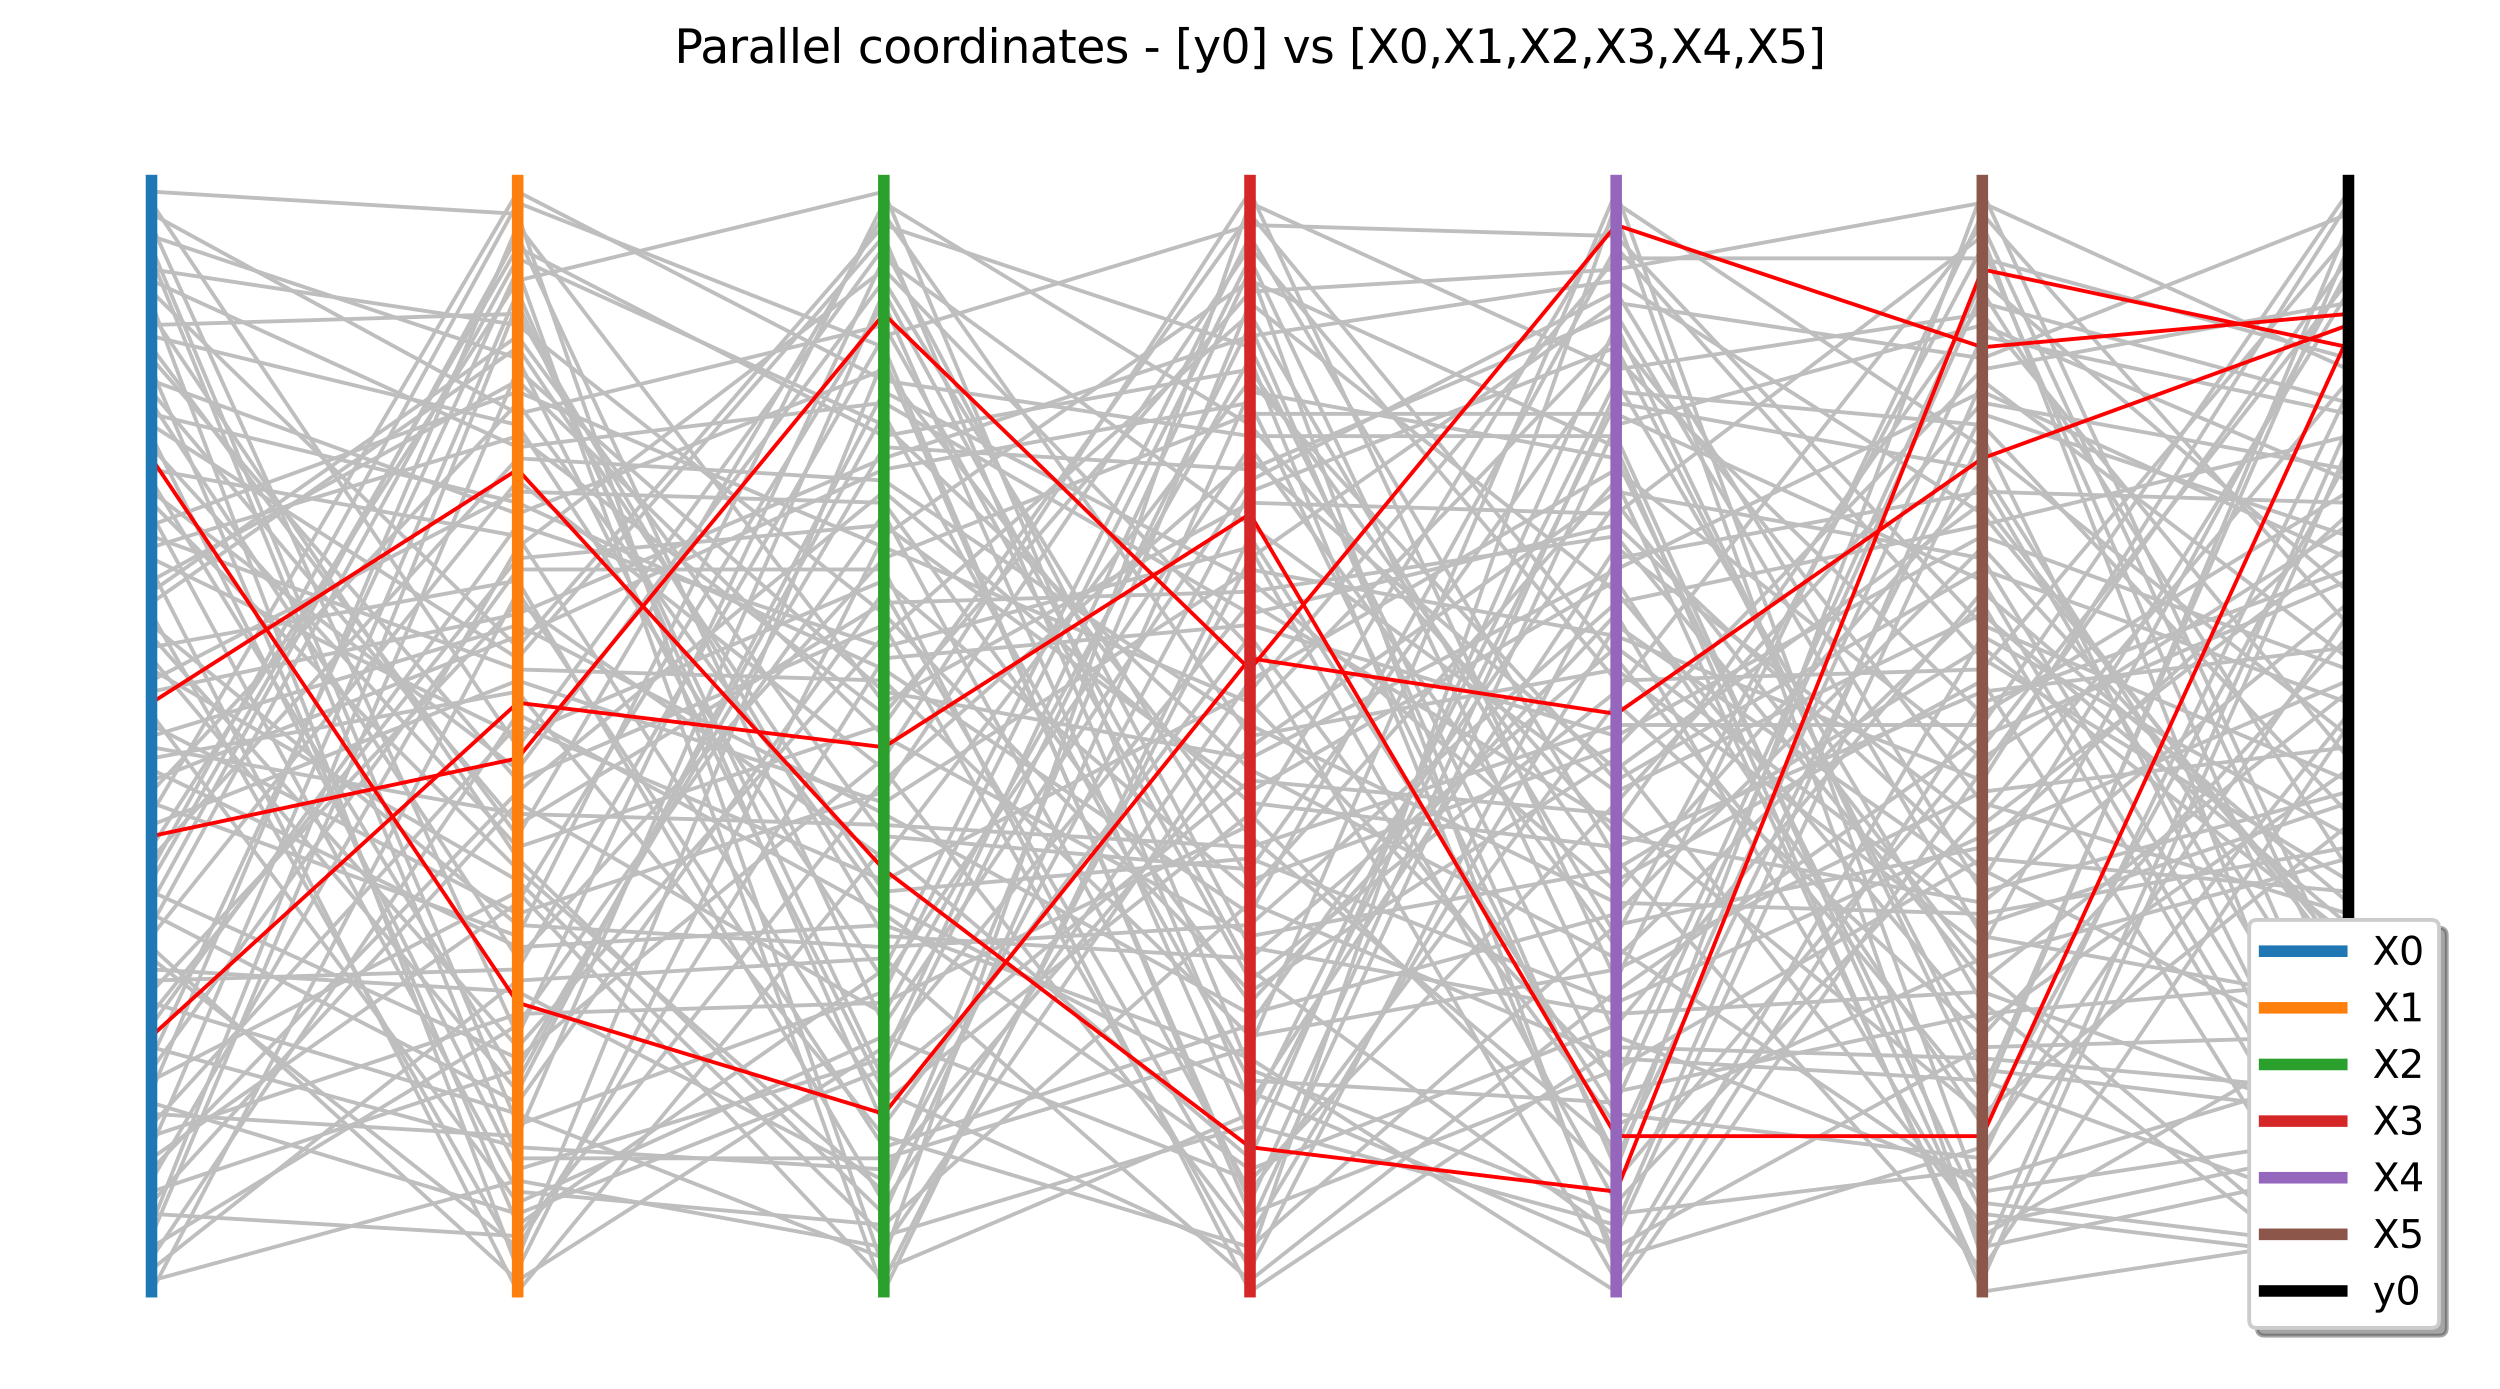 <?xml version="1.0" encoding="utf-8" standalone="no"?>
<!DOCTYPE svg PUBLIC "-//W3C//DTD SVG 1.1//EN"
  "http://www.w3.org/Graphics/SVG/1.1/DTD/svg11.dtd">
<svg xmlns:xlink="http://www.w3.org/1999/xlink" width="648pt" height="360pt" viewBox="0 0 648 360" xmlns="http://www.w3.org/2000/svg" version="1.1">
 <defs>
  <style type="text/css">*{stroke-linejoin: round; stroke-linecap: butt}</style>
 </defs>
 <g id="figure_1">
  <g id="patch_1">
   <path d="M 0 360 
L 648 360 
L 648 0 
L 0 0 
z
" style="fill: #ffffff"/>
  </g>
  <g id="axes_1">
   <g id="line2d_1">
    <path d="M 39.273 113.04 
L 134.182 303.12 
L 229.091 274.32 
L 324 69.84 
L 418.909 329.04 
L 513.818 164.88 
L 608.727 216.72 
" clip-path="url(#pf2fbea50cd)" style="fill: none; stroke: #bebebe; stroke-linecap: square"/>
   </g>
   <g id="line2d_2">
    <path d="M 39.273 228.24 
L 134.182 64.08 
L 229.091 113.04 
L 324 95.76 
L 418.909 228.24 
L 513.818 176.4 
L 608.727 329.04 
" clip-path="url(#pf2fbea50cd)" style="fill: none; stroke: #bebebe; stroke-linecap: square"/>
   </g>
   <g id="line2d_3">
    <path d="M 39.273 331.92 
L 134.182 306 
L 229.091 323.28 
L 324 185.04 
L 418.909 87.12 
L 513.818 208.08 
L 608.727 236.88 
" clip-path="url(#pf2fbea50cd)" style="fill: none; stroke: #bebebe; stroke-linecap: square"/>
   </g>
   <g id="line2d_4">
    <path d="M 39.273 115.92 
L 134.182 219.6 
L 229.091 187.92 
L 324 55.44 
L 418.909 170.64 
L 513.818 285.84 
L 608.727 58.32 
" clip-path="url(#pf2fbea50cd)" style="fill: none; stroke: #bebebe; stroke-linecap: square"/>
   </g>
   <g id="line2d_5">
    <path d="M 39.273 280.08 
L 134.182 231.12 
L 229.091 331.92 
L 324 144.72 
L 418.909 78.48 
L 513.818 92.88 
L 608.727 55.44 
" clip-path="url(#pf2fbea50cd)" style="fill: none; stroke: #bebebe; stroke-linecap: square"/>
   </g>
   <g id="line2d_6">
    <path d="M 39.273 101.52 
L 134.182 213.84 
L 229.091 156.24 
L 324 153.36 
L 418.909 138.96 
L 513.818 254.16 
L 608.727 179.28 
" clip-path="url(#pf2fbea50cd)" style="fill: none; stroke: #bebebe; stroke-linecap: square"/>
   </g>
   <g id="line2d_7">
    <path d="M 39.273 231.12 
L 134.182 274.32 
L 229.091 196.56 
L 324 49.68 
L 418.909 254.16 
L 513.818 55.44 
L 608.727 162 
" clip-path="url(#pf2fbea50cd)" style="fill: none; stroke: #bebebe; stroke-linecap: square"/>
   </g>
   <g id="line2d_8">
    <path d="M 39.273 176.4 
L 134.182 127.44 
L 229.091 130.32 
L 324 259.92 
L 418.909 159.12 
L 513.818 320.4 
L 608.727 265.68 
" clip-path="url(#pf2fbea50cd)" style="fill: none; stroke: #bebebe; stroke-linecap: square"/>
   </g>
   <g id="line2d_9">
    <path d="M 39.273 110.16 
L 134.182 170.64 
L 229.091 61.2 
L 324 285.84 
L 418.909 141.84 
L 513.818 213.84 
L 608.727 141.84 
" clip-path="url(#pf2fbea50cd)" style="fill: none; stroke: #bebebe; stroke-linecap: square"/>
   </g>
   <g id="line2d_10">
    <path d="M 39.273 64.08 
L 134.182 291.6 
L 229.091 257.04 
L 324 66.96 
L 418.909 268.56 
L 513.818 306 
L 608.727 277.2 
" clip-path="url(#pf2fbea50cd)" style="fill: none; stroke: #bebebe; stroke-linecap: square"/>
   </g>
   <g id="line2d_11">
    <path d="M 39.273 170.64 
L 134.182 282.96 
L 229.091 101.52 
L 324 150.48 
L 418.909 231.12 
L 513.818 124.56 
L 608.727 285.84 
" clip-path="url(#pf2fbea50cd)" style="fill: none; stroke: #bebebe; stroke-linecap: square"/>
   </g>
   <g id="line2d_12">
    <path d="M 39.273 61.2 
L 134.182 92.88 
L 229.091 282.96 
L 324 326.16 
L 418.909 52.56 
L 513.818 115.92 
L 608.727 190.8 
" clip-path="url(#pf2fbea50cd)" style="fill: none; stroke: #bebebe; stroke-linecap: square"/>
   </g>
   <g id="line2d_13">
    <path d="M 39.273 251.28 
L 134.182 257.04 
L 229.091 306 
L 324 127.44 
L 418.909 90 
L 513.818 277.2 
L 608.727 288.72 
" clip-path="url(#pf2fbea50cd)" style="fill: none; stroke: #bebebe; stroke-linecap: square"/>
   </g>
   <g id="line2d_14">
    <path d="M 39.273 205.2 
L 134.182 104.4 
L 229.091 234 
L 324 282.96 
L 418.909 323.28 
L 513.818 271.44 
L 608.727 268.56 
" clip-path="url(#pf2fbea50cd)" style="fill: none; stroke: #bebebe; stroke-linecap: square"/>
   </g>
   <g id="line2d_15">
    <path d="M 39.273 136.08 
L 134.182 101.52 
L 229.091 141.84 
L 324 182.16 
L 418.909 280.08 
L 513.818 72.72 
L 608.727 153.36 
" clip-path="url(#pf2fbea50cd)" style="fill: none; stroke: #bebebe; stroke-linecap: square"/>
   </g>
   <g id="line2d_16">
    <path d="M 39.273 219.6 
L 134.182 72.72 
L 229.091 49.68 
L 324 277.2 
L 418.909 314.64 
L 513.818 303.12 
L 608.727 185.04 
" clip-path="url(#pf2fbea50cd)" style="fill: none; stroke: #bebebe; stroke-linecap: square"/>
   </g>
   <g id="line2d_17">
    <path d="M 39.273 147.6 
L 134.182 334.8 
L 229.091 219.6 
L 324 300.24 
L 418.909 84.24 
L 513.818 282.96 
L 608.727 64.08 
" clip-path="url(#pf2fbea50cd)" style="fill: none; stroke: #bebebe; stroke-linecap: square"/>
   </g>
   <g id="line2d_18">
    <path d="M 39.273 150.48 
L 134.182 98.64 
L 229.091 190.8 
L 324 242.64 
L 418.909 225.36 
L 513.818 167.76 
L 608.727 242.64 
" clip-path="url(#pf2fbea50cd)" style="fill: none; stroke: #bebebe; stroke-linecap: square"/>
   </g>
   <g id="line2d_19">
    <path d="M 39.273 210.96 
L 134.182 49.68 
L 229.091 98.64 
L 324 113.04 
L 418.909 113.04 
L 513.818 323.28 
L 608.727 303.12 
" clip-path="url(#pf2fbea50cd)" style="fill: none; stroke: #bebebe; stroke-linecap: square"/>
   </g>
   <g id="line2d_20">
    <path d="M 39.273 334.8 
L 134.182 153.36 
L 229.091 297.36 
L 324 265.68 
L 418.909 130.32 
L 513.818 251.28 
L 608.727 331.92 
" clip-path="url(#pf2fbea50cd)" style="fill: none; stroke: #bebebe; stroke-linecap: square"/>
   </g>
   <g id="line2d_21">
    <path d="M 39.273 52.56 
L 134.182 193.68 
L 229.091 64.08 
L 324 245.52 
L 418.909 262.8 
L 513.818 257.04 
L 608.727 291.6 
" clip-path="url(#pf2fbea50cd)" style="fill: none; stroke: #bebebe; stroke-linecap: square"/>
   </g>
   <g id="line2d_22">
    <path d="M 39.273 329.04 
L 134.182 254.16 
L 229.091 248.4 
L 324 331.92 
L 418.909 257.04 
L 513.818 190.8 
L 608.727 150.48 
" clip-path="url(#pf2fbea50cd)" style="fill: none; stroke: #bebebe; stroke-linecap: square"/>
   </g>
   <g id="line2d_23">
    <path d="M 39.273 95.76 
L 134.182 317.52 
L 229.091 251.28 
L 324 61.2 
L 418.909 222.48 
L 513.818 329.04 
L 608.727 187.92 
" clip-path="url(#pf2fbea50cd)" style="fill: none; stroke: #bebebe; stroke-linecap: square"/>
   </g>
   <g id="line2d_24">
    <path d="M 39.273 257.04 
L 134.182 156.24 
L 229.091 222.48 
L 324 98.64 
L 418.909 202.32 
L 513.818 147.6 
L 608.727 182.16 
" clip-path="url(#pf2fbea50cd)" style="fill: none; stroke: #bebebe; stroke-linecap: square"/>
   </g>
   <g id="line2d_25">
    <path d="M 39.273 193.68 
L 134.182 210.96 
L 229.091 213.84 
L 324 219.6 
L 418.909 187.92 
L 513.818 187.92 
L 608.727 49.68 
" clip-path="url(#pf2fbea50cd)" style="fill: none; stroke: #bebebe; stroke-linecap: square"/>
   </g>
   <g id="line2d_26">
    <path d="M 39.273 213.84 
L 134.182 176.4 
L 229.091 208.08 
L 324 147.6 
L 418.909 164.88 
L 513.818 202.32 
L 608.727 52.56 
" clip-path="url(#pf2fbea50cd)" style="fill: none; stroke: #bebebe; stroke-linecap: square"/>
   </g>
   <g id="line2d_27">
    <path d="M 39.273 69.84 
L 134.182 84.24 
L 229.091 159.12 
L 324 257.04 
L 418.909 196.56 
L 513.818 317.52 
L 608.727 297.36 
" clip-path="url(#pf2fbea50cd)" style="fill: none; stroke: #bebebe; stroke-linecap: square"/>
   </g>
   <g id="line2d_28">
    <path d="M 39.273 87.12 
L 134.182 110.16 
L 229.091 254.16 
L 324 115.92 
L 418.909 245.52 
L 513.818 308.88 
L 608.727 294.48 
" clip-path="url(#pf2fbea50cd)" style="fill: none; stroke: #bebebe; stroke-linecap: square"/>
   </g>
   <g id="line2d_29">
    <path d="M 39.273 248.4 
L 134.182 323.28 
L 229.091 170.64 
L 324 162 
L 418.909 190.8 
L 513.818 138.96 
L 608.727 173.52 
" clip-path="url(#pf2fbea50cd)" style="fill: none; stroke: #bebebe; stroke-linecap: square"/>
   </g>
   <g id="line2d_30">
    <path d="M 39.273 271.44 
L 134.182 297.36 
L 229.091 303.12 
L 324 193.68 
L 418.909 127.44 
L 513.818 144.72 
L 608.727 300.24 
" clip-path="url(#pf2fbea50cd)" style="fill: none; stroke: #bebebe; stroke-linecap: square"/>
   </g>
   <g id="line2d_31">
    <path d="M 39.273 323.28 
L 134.182 265.68 
L 229.091 133.2 
L 324 308.88 
L 418.909 182.16 
L 513.818 268.56 
L 608.727 164.88 
" clip-path="url(#pf2fbea50cd)" style="fill: none; stroke: #bebebe; stroke-linecap: square"/>
   </g>
   <g id="line2d_32">
    <path d="M 39.273 225.36 
L 134.182 52.56 
L 229.091 90 
L 324 314.64 
L 418.909 277.2 
L 513.818 222.48 
L 608.727 231.12 
" clip-path="url(#pf2fbea50cd)" style="fill: none; stroke: #bebebe; stroke-linecap: square"/>
   </g>
   <g id="line2d_33">
    <path d="M 39.273 124.56 
L 134.182 280.08 
L 229.091 107.28 
L 324 280.08 
L 418.909 285.84 
L 513.818 75.6 
L 608.727 225.36 
" clip-path="url(#pf2fbea50cd)" style="fill: none; stroke: #bebebe; stroke-linecap: square"/>
   </g>
   <g id="line2d_34">
    <path d="M 39.273 138.96 
L 134.182 173.52 
L 229.091 176.4 
L 324 268.56 
L 418.909 251.28 
L 513.818 205.2 
L 608.727 193.68 
" clip-path="url(#pf2fbea50cd)" style="fill: none; stroke: #bebebe; stroke-linecap: square"/>
   </g>
   <g id="line2d_35">
    <path d="M 39.273 288.72 
L 134.182 294.48 
L 229.091 75.6 
L 324 251.28 
L 418.909 320.4 
L 513.818 113.04 
L 608.727 306 
" clip-path="url(#pf2fbea50cd)" style="fill: none; stroke: #bebebe; stroke-linecap: square"/>
   </g>
   <g id="line2d_36">
    <path d="M 39.273 49.68 
L 134.182 55.44 
L 229.091 329.04 
L 324 288.72 
L 418.909 98.64 
L 513.818 259.92 
L 608.727 334.8 
" clip-path="url(#pf2fbea50cd)" style="fill: none; stroke: #bebebe; stroke-linecap: square"/>
   </g>
   <g id="line2d_37">
    <path d="M 39.273 199.44 
L 134.182 245.52 
L 229.091 239.76 
L 324 274.32 
L 418.909 334.8 
L 513.818 199.44 
L 608.727 66.96 
" clip-path="url(#pf2fbea50cd)" style="fill: none; stroke: #bebebe; stroke-linecap: square"/>
   </g>
   <g id="line2d_38">
    <path d="M 39.273 190.8 
L 134.182 162 
L 229.091 210.96 
L 324 262.8 
L 418.909 236.88 
L 513.818 141.84 
L 608.727 245.52 
" clip-path="url(#pf2fbea50cd)" style="fill: none; stroke: #bebebe; stroke-linecap: square"/>
   </g>
   <g id="line2d_39">
    <path d="M 39.273 245.52 
L 134.182 331.92 
L 229.091 271.44 
L 324 156.24 
L 418.909 213.84 
L 513.818 78.48 
L 608.727 104.4 
" clip-path="url(#pf2fbea50cd)" style="fill: none; stroke: #bebebe; stroke-linecap: square"/>
   </g>
   <g id="line2d_40">
    <path d="M 39.273 196.56 
L 134.182 179.28 
L 229.091 294.48 
L 324 323.28 
L 418.909 239.76 
L 513.818 219.6 
L 608.727 133.2 
" clip-path="url(#pf2fbea50cd)" style="fill: none; stroke: #bebebe; stroke-linecap: square"/>
   </g>
   <g id="line2d_41">
    <path d="M 39.273 179.28 
L 134.182 159.12 
L 229.091 118.8 
L 324 87.12 
L 418.909 72.72 
L 513.818 133.2 
L 608.727 248.4 
" clip-path="url(#pf2fbea50cd)" style="fill: none; stroke: #bebebe; stroke-linecap: square"/>
   </g>
   <g id="line2d_42">
    <path d="M 39.273 75.6 
L 134.182 167.76 
L 229.091 58.32 
L 324 90 
L 418.909 282.96 
L 513.818 262.8 
L 608.727 254.16 
" clip-path="url(#pf2fbea50cd)" style="fill: none; stroke: #bebebe; stroke-linecap: square"/>
   </g>
   <g id="line2d_43">
    <path d="M 39.273 274.32 
L 134.182 69.84 
L 229.091 334.8 
L 324 138.96 
L 418.909 288.72 
L 513.818 300.24 
L 608.727 101.52 
" clip-path="url(#pf2fbea50cd)" style="fill: none; stroke: #bebebe; stroke-linecap: square"/>
   </g>
   <g id="line2d_44">
    <path d="M 39.273 167.76 
L 134.182 150.48 
L 229.091 311.76 
L 324 176.4 
L 418.909 121.68 
L 513.818 196.56 
L 608.727 136.08 
" clip-path="url(#pf2fbea50cd)" style="fill: none; stroke: #bebebe; stroke-linecap: square"/>
   </g>
   <g id="line2d_45">
    <path d="M 39.273 173.52 
L 134.182 228.24 
L 229.091 320.4 
L 324 291.6 
L 418.909 317.52 
L 513.818 98.64 
L 608.727 170.64 
" clip-path="url(#pf2fbea50cd)" style="fill: none; stroke: #bebebe; stroke-linecap: square"/>
   </g>
   <g id="line2d_46">
    <path d="M 39.273 259.92 
L 134.182 288.72 
L 229.091 326.16 
L 324 52.56 
L 418.909 95.76 
L 513.818 81.36 
L 608.727 196.56 
" clip-path="url(#pf2fbea50cd)" style="fill: none; stroke: #bebebe; stroke-linecap: square"/>
   </g>
   <g id="line2d_47">
    <path d="M 39.273 104.4 
L 134.182 248.4 
L 229.091 144.72 
L 324 107.28 
L 418.909 107.28 
L 513.818 150.48 
L 608.727 311.76 
" clip-path="url(#pf2fbea50cd)" style="fill: none; stroke: #bebebe; stroke-linecap: square"/>
   </g>
   <g id="line2d_48">
    <path d="M 39.273 234 
L 134.182 61.2 
L 229.091 265.68 
L 324 124.56 
L 418.909 75.6 
L 513.818 231.12 
L 608.727 205.2 
" clip-path="url(#pf2fbea50cd)" style="fill: none; stroke: #bebebe; stroke-linecap: square"/>
   </g>
   <g id="line2d_49">
    <path d="M 39.273 317.52 
L 134.182 78.48 
L 229.091 280.08 
L 324 202.32 
L 418.909 210.96 
L 513.818 288.72 
L 608.727 213.84 
" clip-path="url(#pf2fbea50cd)" style="fill: none; stroke: #bebebe; stroke-linecap: square"/>
   </g>
   <g id="line2d_50">
    <path d="M 39.273 55.44 
L 134.182 107.28 
L 229.091 84.24 
L 324 254.16 
L 418.909 179.28 
L 513.818 58.32 
L 608.727 262.8 
" clip-path="url(#pf2fbea50cd)" style="fill: none; stroke: #bebebe; stroke-linecap: square"/>
   </g>
   <g id="line2d_51">
    <path d="M 39.273 133.2 
L 134.182 308.88 
L 229.091 317.52 
L 324 234 
L 418.909 274.32 
L 513.818 280.08 
L 608.727 314.64 
" clip-path="url(#pf2fbea50cd)" style="fill: none; stroke: #bebebe; stroke-linecap: square"/>
   </g>
   <g id="line2d_52">
    <path d="M 39.273 277.2 
L 134.182 147.6 
L 229.091 147.6 
L 324 334.8 
L 418.909 271.44 
L 513.818 274.32 
L 608.727 282.96 
" clip-path="url(#pf2fbea50cd)" style="fill: none; stroke: #bebebe; stroke-linecap: square"/>
   </g>
   <g id="line2d_53">
    <path d="M 39.273 202.32 
L 134.182 164.88 
L 229.091 121.68 
L 324 104.4 
L 418.909 300.24 
L 513.818 107.28 
L 608.727 138.96 
" clip-path="url(#pf2fbea50cd)" style="fill: none; stroke: #bebebe; stroke-linecap: square"/>
   </g>
   <g id="line2d_54">
    <path d="M 39.273 92.88 
L 134.182 202.32 
L 229.091 162 
L 324 329.04 
L 418.909 144.72 
L 513.818 127.44 
L 608.727 130.32 
" clip-path="url(#pf2fbea50cd)" style="fill: none; stroke: #bebebe; stroke-linecap: square"/>
   </g>
   <g id="line2d_55">
    <path d="M 39.273 254.16 
L 134.182 251.28 
L 229.091 87.12 
L 324 58.32 
L 418.909 61.2 
L 513.818 162 
L 608.727 202.32 
" clip-path="url(#pf2fbea50cd)" style="fill: none; stroke: #bebebe; stroke-linecap: square"/>
   </g>
   <g id="line2d_56">
    <path d="M 39.273 144.72 
L 134.182 190.8 
L 229.091 150.48 
L 324 231.12 
L 418.909 124.56 
L 513.818 331.92 
L 608.727 115.92 
" clip-path="url(#pf2fbea50cd)" style="fill: none; stroke: #bebebe; stroke-linecap: square"/>
   </g>
   <g id="line2d_57">
    <path d="M 39.273 121.68 
L 134.182 138.96 
L 229.091 285.84 
L 324 210.96 
L 418.909 306 
L 513.818 193.68 
L 608.727 72.72 
" clip-path="url(#pf2fbea50cd)" style="fill: none; stroke: #bebebe; stroke-linecap: square"/>
   </g>
   <g id="line2d_58">
    <path d="M 39.273 303.12 
L 134.182 205.2 
L 229.091 127.44 
L 324 208.08 
L 418.909 219.6 
L 513.818 179.28 
L 608.727 167.76 
" clip-path="url(#pf2fbea50cd)" style="fill: none; stroke: #bebebe; stroke-linecap: square"/>
   </g>
   <g id="line2d_59">
    <path d="M 39.273 320.4 
L 134.182 95.76 
L 229.091 179.28 
L 324 196.56 
L 418.909 147.6 
L 513.818 101.52 
L 608.727 144.72 
" clip-path="url(#pf2fbea50cd)" style="fill: none; stroke: #bebebe; stroke-linecap: square"/>
   </g>
   <g id="line2d_60">
    <path d="M 39.273 58.32 
L 134.182 268.56 
L 229.091 66.96 
L 324 136.08 
L 418.909 205.2 
L 513.818 159.12 
L 608.727 239.76 
" clip-path="url(#pf2fbea50cd)" style="fill: none; stroke: #bebebe; stroke-linecap: square"/>
   </g>
   <g id="line2d_61">
    <path d="M 39.273 127.44 
L 134.182 199.44 
L 229.091 72.72 
L 324 228.24 
L 418.909 193.68 
L 513.818 95.76 
L 608.727 78.48 
" clip-path="url(#pf2fbea50cd)" style="fill: none; stroke: #bebebe; stroke-linecap: square"/>
   </g>
   <g id="line2d_62">
    <path d="M 39.273 236.88 
L 134.182 285.84 
L 229.091 153.36 
L 324 317.52 
L 418.909 110.16 
L 513.818 84.24 
L 608.727 124.56 
" clip-path="url(#pf2fbea50cd)" style="fill: none; stroke: #bebebe; stroke-linecap: square"/>
   </g>
   <g id="line2d_63">
    <path d="M 39.273 282.96 
L 134.182 58.32 
L 229.091 182.16 
L 324 130.32 
L 418.909 133.2 
L 513.818 61.2 
L 608.727 308.88 
" clip-path="url(#pf2fbea50cd)" style="fill: none; stroke: #bebebe; stroke-linecap: square"/>
   </g>
   <g id="line2d_64">
    <path d="M 39.273 187.92 
L 134.182 236.88 
L 229.091 205.2 
L 324 64.08 
L 418.909 176.4 
L 513.818 173.52 
L 608.727 61.2 
" clip-path="url(#pf2fbea50cd)" style="fill: none; stroke: #bebebe; stroke-linecap: square"/>
   </g>
   <g id="line2d_65">
    <path d="M 39.273 208.08 
L 134.182 242.64 
L 229.091 52.56 
L 324 110.16 
L 418.909 216.72 
L 513.818 234 
L 608.727 156.24 
" clip-path="url(#pf2fbea50cd)" style="fill: none; stroke: #bebebe; stroke-linecap: square"/>
   </g>
   <g id="line2d_66">
    <path d="M 39.273 314.64 
L 134.182 320.4 
L 229.091 202.32 
L 324 118.8 
L 418.909 199.44 
L 513.818 130.32 
L 608.727 251.28 
" clip-path="url(#pf2fbea50cd)" style="fill: none; stroke: #bebebe; stroke-linecap: square"/>
   </g>
   <g id="line2d_67">
    <path d="M 39.273 107.28 
L 134.182 130.32 
L 229.091 173.52 
L 324 236.88 
L 418.909 64.08 
L 513.818 170.64 
L 608.727 228.24 
" clip-path="url(#pf2fbea50cd)" style="fill: none; stroke: #bebebe; stroke-linecap: square"/>
   </g>
   <g id="line2d_68">
    <path d="M 39.273 164.88 
L 134.182 271.44 
L 229.091 164.88 
L 324 81.36 
L 418.909 242.64 
L 513.818 64.08 
L 608.727 280.08 
" clip-path="url(#pf2fbea50cd)" style="fill: none; stroke: #bebebe; stroke-linecap: square"/>
   </g>
   <g id="line2d_69">
    <path d="M 39.273 84.24 
L 134.182 81.36 
L 229.091 242.64 
L 324 248.4 
L 418.909 167.76 
L 513.818 239.76 
L 608.727 208.08 
" clip-path="url(#pf2fbea50cd)" style="fill: none; stroke: #bebebe; stroke-linecap: square"/>
   </g>
   <g id="line2d_70">
    <path d="M 39.273 130.32 
L 134.182 225.36 
L 229.091 308.88 
L 324 78.48 
L 418.909 153.36 
L 513.818 265.68 
L 608.727 199.44 
" clip-path="url(#pf2fbea50cd)" style="fill: none; stroke: #bebebe; stroke-linecap: square"/>
   </g>
   <g id="line2d_71">
    <path d="M 39.273 308.88 
L 134.182 277.2 
L 229.091 115.92 
L 324 121.68 
L 418.909 81.36 
L 513.818 242.64 
L 608.727 259.92 
" clip-path="url(#pf2fbea50cd)" style="fill: none; stroke: #bebebe; stroke-linecap: square"/>
   </g>
   <g id="line2d_72">
    <path d="M 39.273 326.16 
L 134.182 185.04 
L 229.091 236.88 
L 324 303.12 
L 418.909 265.68 
L 513.818 153.36 
L 608.727 234 
" clip-path="url(#pf2fbea50cd)" style="fill: none; stroke: #bebebe; stroke-linecap: square"/>
   </g>
   <g id="line2d_73">
    <path d="M 39.273 66.96 
L 134.182 300.24 
L 229.091 300.24 
L 324 271.44 
L 418.909 49.68 
L 513.818 311.76 
L 608.727 323.28 
" clip-path="url(#pf2fbea50cd)" style="fill: none; stroke: #bebebe; stroke-linecap: square"/>
   </g>
   <g id="line2d_74">
    <path d="M 39.273 156.24 
L 134.182 90 
L 229.091 231.12 
L 324 222.48 
L 418.909 259.92 
L 513.818 216.72 
L 608.727 176.4 
" clip-path="url(#pf2fbea50cd)" style="fill: none; stroke: #bebebe; stroke-linecap: square"/>
   </g>
   <g id="line2d_75">
    <path d="M 39.273 185.04 
L 134.182 311.76 
L 229.091 268.56 
L 324 306 
L 418.909 208.08 
L 513.818 104.4 
L 608.727 121.68 
" clip-path="url(#pf2fbea50cd)" style="fill: none; stroke: #bebebe; stroke-linecap: square"/>
   </g>
   <g id="line2d_76">
    <path d="M 39.273 294.48 
L 134.182 262.8 
L 229.091 259.92 
L 324 213.84 
L 418.909 55.44 
L 513.818 326.16 
L 608.727 110.16 
" clip-path="url(#pf2fbea50cd)" style="fill: none; stroke: #bebebe; stroke-linecap: square"/>
   </g>
   <g id="line2d_77">
    <path d="M 39.273 300.24 
L 134.182 234 
L 229.091 78.48 
L 324 294.48 
L 418.909 104.4 
L 513.818 121.68 
L 608.727 271.44 
" clip-path="url(#pf2fbea50cd)" style="fill: none; stroke: #bebebe; stroke-linecap: square"/>
   </g>
   <g id="line2d_78">
    <path d="M 39.273 239.76 
L 134.182 66.96 
L 229.091 110.16 
L 324 199.44 
L 418.909 248.4 
L 513.818 156.24 
L 608.727 317.52 
" clip-path="url(#pf2fbea50cd)" style="fill: none; stroke: #bebebe; stroke-linecap: square"/>
   </g>
   <g id="line2d_79">
    <path d="M 39.273 78.48 
L 134.182 329.04 
L 229.091 138.96 
L 324 72.72 
L 418.909 115.92 
L 513.818 334.8 
L 608.727 320.4 
" clip-path="url(#pf2fbea50cd)" style="fill: none; stroke: #bebebe; stroke-linecap: square"/>
   </g>
   <g id="line2d_80">
    <path d="M 39.273 242.64 
L 134.182 124.56 
L 229.091 199.44 
L 324 320.4 
L 418.909 162 
L 513.818 228.24 
L 608.727 75.6 
" clip-path="url(#pf2fbea50cd)" style="fill: none; stroke: #bebebe; stroke-linecap: square"/>
   </g>
   <g id="line2d_81">
    <path d="M 39.273 297.36 
L 134.182 75.6 
L 229.091 291.6 
L 324 164.88 
L 418.909 291.6 
L 513.818 248.4 
L 608.727 222.48 
" clip-path="url(#pf2fbea50cd)" style="fill: none; stroke: #bebebe; stroke-linecap: square"/>
   </g>
   <g id="line2d_82">
    <path d="M 39.273 153.36 
L 134.182 87.12 
L 229.091 216.72 
L 324 225.36 
L 418.909 92.88 
L 513.818 185.04 
L 608.727 127.44 
" clip-path="url(#pf2fbea50cd)" style="fill: none; stroke: #bebebe; stroke-linecap: square"/>
   </g>
   <g id="line2d_83">
    <path d="M 39.273 262.8 
L 134.182 144.72 
L 229.091 136.08 
L 324 205.2 
L 418.909 150.48 
L 513.818 291.6 
L 608.727 118.8 
" clip-path="url(#pf2fbea50cd)" style="fill: none; stroke: #bebebe; stroke-linecap: square"/>
   </g>
   <g id="line2d_84">
    <path d="M 39.273 72.72 
L 134.182 115.92 
L 229.091 104.4 
L 324 159.12 
L 418.909 136.08 
L 513.818 225.36 
L 608.727 274.32 
" clip-path="url(#pf2fbea50cd)" style="fill: none; stroke: #bebebe; stroke-linecap: square"/>
   </g>
   <g id="line2d_85">
    <path d="M 39.273 291.6 
L 134.182 187.92 
L 229.091 228.24 
L 324 179.28 
L 418.909 66.96 
L 513.818 66.96 
L 608.727 92.88 
" clip-path="url(#pf2fbea50cd)" style="fill: none; stroke: #bebebe; stroke-linecap: square"/>
   </g>
   <g id="line2d_86">
    <path d="M 39.273 285.84 
L 134.182 314.64 
L 229.091 277.2 
L 324 84.24 
L 418.909 303.12 
L 513.818 49.68 
L 608.727 257.04 
" clip-path="url(#pf2fbea50cd)" style="fill: none; stroke: #bebebe; stroke-linecap: square"/>
   </g>
   <g id="line2d_87">
    <path d="M 39.273 162 
L 134.182 239.76 
L 229.091 245.52 
L 324 239.76 
L 418.909 156.24 
L 513.818 136.08 
L 608.727 113.04 
" clip-path="url(#pf2fbea50cd)" style="fill: none; stroke: #bebebe; stroke-linecap: square"/>
   </g>
   <g id="line2d_88">
    <path d="M 39.273 265.68 
L 134.182 136.08 
L 229.091 167.76 
L 324 141.84 
L 418.909 311.76 
L 513.818 210.96 
L 608.727 98.64 
" clip-path="url(#pf2fbea50cd)" style="fill: none; stroke: #bebebe; stroke-linecap: square"/>
   </g>
   <g id="line2d_89">
    <path d="M 39.273 81.36 
L 134.182 222.48 
L 229.091 314.64 
L 324 101.52 
L 418.909 118.8 
L 513.818 314.64 
L 608.727 326.16 
" clip-path="url(#pf2fbea50cd)" style="fill: none; stroke: #bebebe; stroke-linecap: square"/>
   </g>
   <g id="line2d_90">
    <path d="M 39.273 222.48 
L 134.182 118.8 
L 229.091 124.56 
L 324 187.92 
L 418.909 234 
L 513.818 236.88 
L 608.727 219.6 
" clip-path="url(#pf2fbea50cd)" style="fill: none; stroke: #bebebe; stroke-linecap: square"/>
   </g>
   <g id="line2d_91">
    <path d="M 39.273 311.76 
L 134.182 208.08 
L 229.091 262.8 
L 324 92.88 
L 418.909 326.16 
L 513.818 297.36 
L 608.727 159.12 
" clip-path="url(#pf2fbea50cd)" style="fill: none; stroke: #bebebe; stroke-linecap: square"/>
   </g>
   <g id="line2d_92">
    <path d="M 39.273 90 
L 134.182 216.72 
L 229.091 55.44 
L 324 190.8 
L 418.909 173.52 
L 513.818 245.52 
L 608.727 69.84 
" clip-path="url(#pf2fbea50cd)" style="fill: none; stroke: #bebebe; stroke-linecap: square"/>
   </g>
   <g id="line2d_93">
    <path d="M 39.273 159.12 
L 134.182 326.16 
L 229.091 92.88 
L 324 311.76 
L 418.909 101.52 
L 513.818 110.16 
L 608.727 210.96 
" clip-path="url(#pf2fbea50cd)" style="fill: none; stroke: #bebebe; stroke-linecap: square"/>
   </g>
   <g id="line2d_94">
    <path d="M 39.273 306 
L 134.182 141.84 
L 229.091 69.84 
L 324 167.76 
L 418.909 331.92 
L 513.818 182.16 
L 608.727 147.6 
" clip-path="url(#pf2fbea50cd)" style="fill: none; stroke: #bebebe; stroke-linecap: square"/>
   </g>
   <g id="line2d_95">
    <path d="M 39.273 98.64 
L 134.182 133.2 
L 229.091 95.76 
L 324 216.72 
L 418.909 297.36 
L 513.818 87.12 
L 608.727 107.28 
" clip-path="url(#pf2fbea50cd)" style="fill: none; stroke: #bebebe; stroke-linecap: square"/>
   </g>
   <g id="line2d_96">
    <path d="M 39.273 141.84 
L 134.182 113.04 
L 229.091 185.04 
L 324 75.6 
L 418.909 69.84 
L 513.818 52.56 
L 608.727 95.76 
" clip-path="url(#pf2fbea50cd)" style="fill: none; stroke: #bebebe; stroke-linecap: square"/>
   </g>
   <g id="line2d_97">
    <path d="M 39.273 268.56 
L 134.182 182.16 
L 229.091 193.68 
L 324 133.2 
L 418.909 294.48 
L 513.818 294.48 
L 608.727 87.12 
" clip-path="url(#pf2fbea50cd)" style="fill: none; stroke: #ff0000; stroke-linecap: square"/>
   </g>
   <g id="line2d_98">
    <path d="M 39.273 118.8 
L 134.182 259.92 
L 229.091 288.72 
L 324 170.64 
L 418.909 185.04 
L 513.818 118.8 
L 608.727 84.24 
" clip-path="url(#pf2fbea50cd)" style="fill: none; stroke: #ff0000; stroke-linecap: square"/>
   </g>
   <g id="line2d_99">
    <path d="M 39.273 216.72 
L 134.182 196.56 
L 229.091 81.36 
L 324 173.52 
L 418.909 58.32 
L 513.818 90 
L 608.727 81.36 
" clip-path="url(#pf2fbea50cd)" style="fill: none; stroke: #ff0000; stroke-linecap: square"/>
   </g>
   <g id="line2d_100">
    <path d="M 39.273 182.16 
L 134.182 121.68 
L 229.091 225.36 
L 324 297.36 
L 418.909 308.88 
L 513.818 69.84 
L 608.727 90 
" clip-path="url(#pf2fbea50cd)" style="fill: none; stroke: #ff0000; stroke-linecap: square"/>
   </g>
   <g id="line2d_101">
    <path d="M 39.273 334.8 
L 39.273 46.8 
" clip-path="url(#pf2fbea50cd)" style="fill: none; stroke: #1f77b4; stroke-width: 3; stroke-linecap: square"/>
   </g>
   <g id="line2d_102">
    <path d="M 134.182 334.8 
L 134.182 46.8 
" clip-path="url(#pf2fbea50cd)" style="fill: none; stroke: #ff7f0e; stroke-width: 3; stroke-linecap: square"/>
   </g>
   <g id="line2d_103">
    <path d="M 229.091 334.8 
L 229.091 46.8 
" clip-path="url(#pf2fbea50cd)" style="fill: none; stroke: #2ca02c; stroke-width: 3; stroke-linecap: square"/>
   </g>
   <g id="line2d_104">
    <path d="M 324 334.8 
L 324 46.8 
" clip-path="url(#pf2fbea50cd)" style="fill: none; stroke: #d62728; stroke-width: 3; stroke-linecap: square"/>
   </g>
   <g id="line2d_105">
    <path d="M 418.909 334.8 
L 418.909 46.8 
" clip-path="url(#pf2fbea50cd)" style="fill: none; stroke: #9467bd; stroke-width: 3; stroke-linecap: square"/>
   </g>
   <g id="line2d_106">
    <path d="M 513.818 334.8 
L 513.818 46.8 
" clip-path="url(#pf2fbea50cd)" style="fill: none; stroke: #8c564b; stroke-width: 3; stroke-linecap: square"/>
   </g>
   <g id="line2d_107">
    <path d="M 608.727 334.8 
L 608.727 46.8 
" clip-path="url(#pf2fbea50cd)" style="fill: none; stroke: #000000; stroke-width: 3; stroke-linecap: square"/>
   </g>
   <g id="legend_1">
    <g id="patch_2">
     <path d="M 586.987 346.2 
L 632.2 346.2 
Q 634.2 346.2 634.2 344.2 
L 634.2 242.453 
Q 634.2 240.453 632.2 240.453 
L 586.987 240.453 
Q 584.987 240.453 584.987 242.453 
L 584.987 344.2 
Q 584.987 346.2 586.987 346.2 
z
" style="fill: #4d4d4d; opacity: 0.5; stroke: #4d4d4d; stroke-linejoin: miter"/>
    </g>
    <g id="patch_3">
     <path d="M 584.987 344.2 
L 630.2 344.2 
Q 632.2 344.2 632.2 342.2 
L 632.2 240.453 
Q 632.2 238.453 630.2 238.453 
L 584.987 238.453 
Q 582.987 238.453 582.987 240.453 
L 582.987 342.2 
Q 582.987 344.2 584.987 344.2 
z
" style="fill: #ffffff; stroke: #cccccc; stroke-linejoin: miter"/>
    </g>
    <g id="line2d_108">
     <path d="M 586.987 246.552 
L 596.987 246.552 
L 606.987 246.552 
" style="fill: none; stroke: #1f77b4; stroke-width: 3; stroke-linecap: square"/>
    </g>
    <g id="text_1">
     <!-- X0 -->
     <g transform="translate(614.987 250.052) scale(0.1 -0.1)">
      <defs>
       <path id="DejaVuSans-58" d="M 403 4666 
L 1081 4666 
L 2241 2931 
L 3406 4666 
L 4084 4666 
L 2584 2425 
L 4184 0 
L 3506 0 
L 2194 1984 
L 872 0 
L 191 0 
L 1856 2491 
L 403 4666 
z
" transform="scale(0.016)"/>
       <path id="DejaVuSans-30" d="M 2034 4250 
Q 1547 4250 1301 3770 
Q 1056 3291 1056 2328 
Q 1056 1369 1301 889 
Q 1547 409 2034 409 
Q 2525 409 2770 889 
Q 3016 1369 3016 2328 
Q 3016 3291 2770 3770 
Q 2525 4250 2034 4250 
z
M 2034 4750 
Q 2819 4750 3233 4129 
Q 3647 3509 3647 2328 
Q 3647 1150 3233 529 
Q 2819 -91 2034 -91 
Q 1250 -91 836 529 
Q 422 1150 422 2328 
Q 422 3509 836 4129 
Q 1250 4750 2034 4750 
z
" transform="scale(0.016)"/>
      </defs>
      <use xlink:href="#DejaVuSans-58"/>
      <use xlink:href="#DejaVuSans-30" transform="translate(68.506 0)"/>
     </g>
    </g>
    <g id="line2d_109">
     <path d="M 586.987 261.23 
L 596.987 261.23 
L 606.987 261.23 
" style="fill: none; stroke: #ff7f0e; stroke-width: 3; stroke-linecap: square"/>
    </g>
    <g id="text_2">
     <!-- X1 -->
     <g transform="translate(614.987 264.73) scale(0.1 -0.1)">
      <defs>
       <path id="DejaVuSans-31" d="M 794 531 
L 1825 531 
L 1825 4091 
L 703 3866 
L 703 4441 
L 1819 4666 
L 2450 4666 
L 2450 531 
L 3481 531 
L 3481 0 
L 794 0 
L 794 531 
z
" transform="scale(0.016)"/>
      </defs>
      <use xlink:href="#DejaVuSans-58"/>
      <use xlink:href="#DejaVuSans-31" transform="translate(68.506 0)"/>
     </g>
    </g>
    <g id="line2d_110">
     <path d="M 586.987 275.908 
L 596.987 275.908 
L 606.987 275.908 
" style="fill: none; stroke: #2ca02c; stroke-width: 3; stroke-linecap: square"/>
    </g>
    <g id="text_3">
     <!-- X2 -->
     <g transform="translate(614.987 279.408) scale(0.1 -0.1)">
      <defs>
       <path id="DejaVuSans-32" d="M 1228 531 
L 3431 531 
L 3431 0 
L 469 0 
L 469 531 
Q 828 903 1448 1529 
Q 2069 2156 2228 2338 
Q 2531 2678 2651 2914 
Q 2772 3150 2772 3378 
Q 2772 3750 2511 3984 
Q 2250 4219 1831 4219 
Q 1534 4219 1204 4116 
Q 875 4013 500 3803 
L 500 4441 
Q 881 4594 1212 4672 
Q 1544 4750 1819 4750 
Q 2544 4750 2975 4387 
Q 3406 4025 3406 3419 
Q 3406 3131 3298 2873 
Q 3191 2616 2906 2266 
Q 2828 2175 2409 1742 
Q 1991 1309 1228 531 
z
" transform="scale(0.016)"/>
      </defs>
      <use xlink:href="#DejaVuSans-58"/>
      <use xlink:href="#DejaVuSans-32" transform="translate(68.506 0)"/>
     </g>
    </g>
    <g id="line2d_111">
     <path d="M 586.987 290.586 
L 596.987 290.586 
L 606.987 290.586 
" style="fill: none; stroke: #d62728; stroke-width: 3; stroke-linecap: square"/>
    </g>
    <g id="text_4">
     <!-- X3 -->
     <g transform="translate(614.987 294.086) scale(0.1 -0.1)">
      <defs>
       <path id="DejaVuSans-33" d="M 2597 2516 
Q 3050 2419 3304 2112 
Q 3559 1806 3559 1356 
Q 3559 666 3084 287 
Q 2609 -91 1734 -91 
Q 1441 -91 1130 -33 
Q 819 25 488 141 
L 488 750 
Q 750 597 1062 519 
Q 1375 441 1716 441 
Q 2309 441 2620 675 
Q 2931 909 2931 1356 
Q 2931 1769 2642 2001 
Q 2353 2234 1838 2234 
L 1294 2234 
L 1294 2753 
L 1863 2753 
Q 2328 2753 2575 2939 
Q 2822 3125 2822 3475 
Q 2822 3834 2567 4026 
Q 2313 4219 1838 4219 
Q 1578 4219 1281 4162 
Q 984 4106 628 3988 
L 628 4550 
Q 988 4650 1302 4700 
Q 1616 4750 1894 4750 
Q 2613 4750 3031 4423 
Q 3450 4097 3450 3541 
Q 3450 3153 3228 2886 
Q 3006 2619 2597 2516 
z
" transform="scale(0.016)"/>
      </defs>
      <use xlink:href="#DejaVuSans-58"/>
      <use xlink:href="#DejaVuSans-33" transform="translate(68.506 0)"/>
     </g>
    </g>
    <g id="line2d_112">
     <path d="M 586.987 305.264 
L 596.987 305.264 
L 606.987 305.264 
" style="fill: none; stroke: #9467bd; stroke-width: 3; stroke-linecap: square"/>
    </g>
    <g id="text_5">
     <!-- X4 -->
     <g transform="translate(614.987 308.764) scale(0.1 -0.1)">
      <defs>
       <path id="DejaVuSans-34" d="M 2419 4116 
L 825 1625 
L 2419 1625 
L 2419 4116 
z
M 2253 4666 
L 3047 4666 
L 3047 1625 
L 3713 1625 
L 3713 1100 
L 3047 1100 
L 3047 0 
L 2419 0 
L 2419 1100 
L 313 1100 
L 313 1709 
L 2253 4666 
z
" transform="scale(0.016)"/>
      </defs>
      <use xlink:href="#DejaVuSans-58"/>
      <use xlink:href="#DejaVuSans-34" transform="translate(68.506 0)"/>
     </g>
    </g>
    <g id="line2d_113">
     <path d="M 586.987 319.942 
L 596.987 319.942 
L 606.987 319.942 
" style="fill: none; stroke: #8c564b; stroke-width: 3; stroke-linecap: square"/>
    </g>
    <g id="text_6">
     <!-- X5 -->
     <g transform="translate(614.987 323.442) scale(0.1 -0.1)">
      <defs>
       <path id="DejaVuSans-35" d="M 691 4666 
L 3169 4666 
L 3169 4134 
L 1269 4134 
L 1269 2991 
Q 1406 3038 1543 3061 
Q 1681 3084 1819 3084 
Q 2600 3084 3056 2656 
Q 3513 2228 3513 1497 
Q 3513 744 3044 326 
Q 2575 -91 1722 -91 
Q 1428 -91 1123 -41 
Q 819 9 494 109 
L 494 744 
Q 775 591 1075 516 
Q 1375 441 1709 441 
Q 2250 441 2565 725 
Q 2881 1009 2881 1497 
Q 2881 1984 2565 2268 
Q 2250 2553 1709 2553 
Q 1456 2553 1204 2497 
Q 953 2441 691 2322 
L 691 4666 
z
" transform="scale(0.016)"/>
      </defs>
      <use xlink:href="#DejaVuSans-58"/>
      <use xlink:href="#DejaVuSans-35" transform="translate(68.506 0)"/>
     </g>
    </g>
    <g id="line2d_114">
     <path d="M 586.987 334.62 
L 596.987 334.62 
L 606.987 334.62 
" style="fill: none; stroke: #000000; stroke-width: 3; stroke-linecap: square"/>
    </g>
    <g id="text_7">
     <!-- y0 -->
     <g transform="translate(614.987 338.12) scale(0.1 -0.1)">
      <defs>
       <path id="DejaVuSans-79" d="M 2059 -325 
Q 1816 -950 1584 -1140 
Q 1353 -1331 966 -1331 
L 506 -1331 
L 506 -850 
L 844 -850 
Q 1081 -850 1212 -737 
Q 1344 -625 1503 -206 
L 1606 56 
L 191 3500 
L 800 3500 
L 1894 763 
L 2988 3500 
L 3597 3500 
L 2059 -325 
z
" transform="scale(0.016)"/>
      </defs>
      <use xlink:href="#DejaVuSans-79"/>
      <use xlink:href="#DejaVuSans-30" transform="translate(59.18 0)"/>
     </g>
    </g>
   </g>
  </g>
  <g id="text_8">
   <!-- Parallel coordinates - [y0] vs [X0,X1,X2,X3,X4,X5] -->
   <g transform="translate(174.803 16.318) scale(0.12 -0.12)">
    <defs>
     <path id="DejaVuSans-50" d="M 1259 4147 
L 1259 2394 
L 2053 2394 
Q 2494 2394 2734 2622 
Q 2975 2850 2975 3272 
Q 2975 3691 2734 3919 
Q 2494 4147 2053 4147 
L 1259 4147 
z
M 628 4666 
L 2053 4666 
Q 2838 4666 3239 4311 
Q 3641 3956 3641 3272 
Q 3641 2581 3239 2228 
Q 2838 1875 2053 1875 
L 1259 1875 
L 1259 0 
L 628 0 
L 628 4666 
z
" transform="scale(0.016)"/>
     <path id="DejaVuSans-61" d="M 2194 1759 
Q 1497 1759 1228 1600 
Q 959 1441 959 1056 
Q 959 750 1161 570 
Q 1363 391 1709 391 
Q 2188 391 2477 730 
Q 2766 1069 2766 1631 
L 2766 1759 
L 2194 1759 
z
M 3341 1997 
L 3341 0 
L 2766 0 
L 2766 531 
Q 2569 213 2275 61 
Q 1981 -91 1556 -91 
Q 1019 -91 701 211 
Q 384 513 384 1019 
Q 384 1609 779 1909 
Q 1175 2209 1959 2209 
L 2766 2209 
L 2766 2266 
Q 2766 2663 2505 2880 
Q 2244 3097 1772 3097 
Q 1472 3097 1187 3025 
Q 903 2953 641 2809 
L 641 3341 
Q 956 3463 1253 3523 
Q 1550 3584 1831 3584 
Q 2591 3584 2966 3190 
Q 3341 2797 3341 1997 
z
" transform="scale(0.016)"/>
     <path id="DejaVuSans-72" d="M 2631 2963 
Q 2534 3019 2420 3045 
Q 2306 3072 2169 3072 
Q 1681 3072 1420 2755 
Q 1159 2438 1159 1844 
L 1159 0 
L 581 0 
L 581 3500 
L 1159 3500 
L 1159 2956 
Q 1341 3275 1631 3429 
Q 1922 3584 2338 3584 
Q 2397 3584 2469 3576 
Q 2541 3569 2628 3553 
L 2631 2963 
z
" transform="scale(0.016)"/>
     <path id="DejaVuSans-6c" d="M 603 4863 
L 1178 4863 
L 1178 0 
L 603 0 
L 603 4863 
z
" transform="scale(0.016)"/>
     <path id="DejaVuSans-65" d="M 3597 1894 
L 3597 1613 
L 953 1613 
Q 991 1019 1311 708 
Q 1631 397 2203 397 
Q 2534 397 2845 478 
Q 3156 559 3463 722 
L 3463 178 
Q 3153 47 2828 -22 
Q 2503 -91 2169 -91 
Q 1331 -91 842 396 
Q 353 884 353 1716 
Q 353 2575 817 3079 
Q 1281 3584 2069 3584 
Q 2775 3584 3186 3129 
Q 3597 2675 3597 1894 
z
M 3022 2063 
Q 3016 2534 2758 2815 
Q 2500 3097 2075 3097 
Q 1594 3097 1305 2825 
Q 1016 2553 972 2059 
L 3022 2063 
z
" transform="scale(0.016)"/>
     <path id="DejaVuSans-20" transform="scale(0.016)"/>
     <path id="DejaVuSans-63" d="M 3122 3366 
L 3122 2828 
Q 2878 2963 2633 3030 
Q 2388 3097 2138 3097 
Q 1578 3097 1268 2742 
Q 959 2388 959 1747 
Q 959 1106 1268 751 
Q 1578 397 2138 397 
Q 2388 397 2633 464 
Q 2878 531 3122 666 
L 3122 134 
Q 2881 22 2623 -34 
Q 2366 -91 2075 -91 
Q 1284 -91 818 406 
Q 353 903 353 1747 
Q 353 2603 823 3093 
Q 1294 3584 2113 3584 
Q 2378 3584 2631 3529 
Q 2884 3475 3122 3366 
z
" transform="scale(0.016)"/>
     <path id="DejaVuSans-6f" d="M 1959 3097 
Q 1497 3097 1228 2736 
Q 959 2375 959 1747 
Q 959 1119 1226 758 
Q 1494 397 1959 397 
Q 2419 397 2687 759 
Q 2956 1122 2956 1747 
Q 2956 2369 2687 2733 
Q 2419 3097 1959 3097 
z
M 1959 3584 
Q 2709 3584 3137 3096 
Q 3566 2609 3566 1747 
Q 3566 888 3137 398 
Q 2709 -91 1959 -91 
Q 1206 -91 779 398 
Q 353 888 353 1747 
Q 353 2609 779 3096 
Q 1206 3584 1959 3584 
z
" transform="scale(0.016)"/>
     <path id="DejaVuSans-64" d="M 2906 2969 
L 2906 4863 
L 3481 4863 
L 3481 0 
L 2906 0 
L 2906 525 
Q 2725 213 2448 61 
Q 2172 -91 1784 -91 
Q 1150 -91 751 415 
Q 353 922 353 1747 
Q 353 2572 751 3078 
Q 1150 3584 1784 3584 
Q 2172 3584 2448 3432 
Q 2725 3281 2906 2969 
z
M 947 1747 
Q 947 1113 1208 752 
Q 1469 391 1925 391 
Q 2381 391 2643 752 
Q 2906 1113 2906 1747 
Q 2906 2381 2643 2742 
Q 2381 3103 1925 3103 
Q 1469 3103 1208 2742 
Q 947 2381 947 1747 
z
" transform="scale(0.016)"/>
     <path id="DejaVuSans-69" d="M 603 3500 
L 1178 3500 
L 1178 0 
L 603 0 
L 603 3500 
z
M 603 4863 
L 1178 4863 
L 1178 4134 
L 603 4134 
L 603 4863 
z
" transform="scale(0.016)"/>
     <path id="DejaVuSans-6e" d="M 3513 2113 
L 3513 0 
L 2938 0 
L 2938 2094 
Q 2938 2591 2744 2837 
Q 2550 3084 2163 3084 
Q 1697 3084 1428 2787 
Q 1159 2491 1159 1978 
L 1159 0 
L 581 0 
L 581 3500 
L 1159 3500 
L 1159 2956 
Q 1366 3272 1645 3428 
Q 1925 3584 2291 3584 
Q 2894 3584 3203 3211 
Q 3513 2838 3513 2113 
z
" transform="scale(0.016)"/>
     <path id="DejaVuSans-74" d="M 1172 4494 
L 1172 3500 
L 2356 3500 
L 2356 3053 
L 1172 3053 
L 1172 1153 
Q 1172 725 1289 603 
Q 1406 481 1766 481 
L 2356 481 
L 2356 0 
L 1766 0 
Q 1100 0 847 248 
Q 594 497 594 1153 
L 594 3053 
L 172 3053 
L 172 3500 
L 594 3500 
L 594 4494 
L 1172 4494 
z
" transform="scale(0.016)"/>
     <path id="DejaVuSans-73" d="M 2834 3397 
L 2834 2853 
Q 2591 2978 2328 3040 
Q 2066 3103 1784 3103 
Q 1356 3103 1142 2972 
Q 928 2841 928 2578 
Q 928 2378 1081 2264 
Q 1234 2150 1697 2047 
L 1894 2003 
Q 2506 1872 2764 1633 
Q 3022 1394 3022 966 
Q 3022 478 2636 193 
Q 2250 -91 1575 -91 
Q 1294 -91 989 -36 
Q 684 19 347 128 
L 347 722 
Q 666 556 975 473 
Q 1284 391 1588 391 
Q 1994 391 2212 530 
Q 2431 669 2431 922 
Q 2431 1156 2273 1281 
Q 2116 1406 1581 1522 
L 1381 1569 
Q 847 1681 609 1914 
Q 372 2147 372 2553 
Q 372 3047 722 3315 
Q 1072 3584 1716 3584 
Q 2034 3584 2315 3537 
Q 2597 3491 2834 3397 
z
" transform="scale(0.016)"/>
     <path id="DejaVuSans-2d" d="M 313 2009 
L 1997 2009 
L 1997 1497 
L 313 1497 
L 313 2009 
z
" transform="scale(0.016)"/>
     <path id="DejaVuSans-5b" d="M 550 4863 
L 1875 4863 
L 1875 4416 
L 1125 4416 
L 1125 -397 
L 1875 -397 
L 1875 -844 
L 550 -844 
L 550 4863 
z
" transform="scale(0.016)"/>
     <path id="DejaVuSans-5d" d="M 1947 4863 
L 1947 -844 
L 622 -844 
L 622 -397 
L 1369 -397 
L 1369 4416 
L 622 4416 
L 622 4863 
L 1947 4863 
z
" transform="scale(0.016)"/>
     <path id="DejaVuSans-76" d="M 191 3500 
L 800 3500 
L 1894 563 
L 2988 3500 
L 3597 3500 
L 2284 0 
L 1503 0 
L 191 3500 
z
" transform="scale(0.016)"/>
     <path id="DejaVuSans-2c" d="M 750 794 
L 1409 794 
L 1409 256 
L 897 -744 
L 494 -744 
L 750 256 
L 750 794 
z
" transform="scale(0.016)"/>
    </defs>
    <use xlink:href="#DejaVuSans-50"/>
    <use xlink:href="#DejaVuSans-61" transform="translate(55.803 0)"/>
    <use xlink:href="#DejaVuSans-72" transform="translate(117.082 0)"/>
    <use xlink:href="#DejaVuSans-61" transform="translate(158.195 0)"/>
    <use xlink:href="#DejaVuSans-6c" transform="translate(219.475 0)"/>
    <use xlink:href="#DejaVuSans-6c" transform="translate(247.258 0)"/>
    <use xlink:href="#DejaVuSans-65" transform="translate(275.041 0)"/>
    <use xlink:href="#DejaVuSans-6c" transform="translate(336.564 0)"/>
    <use xlink:href="#DejaVuSans-20" transform="translate(364.348 0)"/>
    <use xlink:href="#DejaVuSans-63" transform="translate(396.135 0)"/>
    <use xlink:href="#DejaVuSans-6f" transform="translate(451.115 0)"/>
    <use xlink:href="#DejaVuSans-6f" transform="translate(512.297 0)"/>
    <use xlink:href="#DejaVuSans-72" transform="translate(573.479 0)"/>
    <use xlink:href="#DejaVuSans-64" transform="translate(612.842 0)"/>
    <use xlink:href="#DejaVuSans-69" transform="translate(676.318 0)"/>
    <use xlink:href="#DejaVuSans-6e" transform="translate(704.102 0)"/>
    <use xlink:href="#DejaVuSans-61" transform="translate(767.48 0)"/>
    <use xlink:href="#DejaVuSans-74" transform="translate(828.76 0)"/>
    <use xlink:href="#DejaVuSans-65" transform="translate(867.969 0)"/>
    <use xlink:href="#DejaVuSans-73" transform="translate(929.492 0)"/>
    <use xlink:href="#DejaVuSans-20" transform="translate(981.592 0)"/>
    <use xlink:href="#DejaVuSans-2d" transform="translate(1013.379 0)"/>
    <use xlink:href="#DejaVuSans-20" transform="translate(1049.463 0)"/>
    <use xlink:href="#DejaVuSans-5b" transform="translate(1081.25 0)"/>
    <use xlink:href="#DejaVuSans-79" transform="translate(1120.264 0)"/>
    <use xlink:href="#DejaVuSans-30" transform="translate(1179.443 0)"/>
    <use xlink:href="#DejaVuSans-5d" transform="translate(1243.066 0)"/>
    <use xlink:href="#DejaVuSans-20" transform="translate(1282.08 0)"/>
    <use xlink:href="#DejaVuSans-76" transform="translate(1313.867 0)"/>
    <use xlink:href="#DejaVuSans-73" transform="translate(1373.047 0)"/>
    <use xlink:href="#DejaVuSans-20" transform="translate(1425.146 0)"/>
    <use xlink:href="#DejaVuSans-5b" transform="translate(1456.934 0)"/>
    <use xlink:href="#DejaVuSans-58" transform="translate(1495.947 0)"/>
    <use xlink:href="#DejaVuSans-30" transform="translate(1564.453 0)"/>
    <use xlink:href="#DejaVuSans-2c" transform="translate(1628.076 0)"/>
    <use xlink:href="#DejaVuSans-58" transform="translate(1659.863 0)"/>
    <use xlink:href="#DejaVuSans-31" transform="translate(1728.369 0)"/>
    <use xlink:href="#DejaVuSans-2c" transform="translate(1791.992 0)"/>
    <use xlink:href="#DejaVuSans-58" transform="translate(1823.779 0)"/>
    <use xlink:href="#DejaVuSans-32" transform="translate(1892.285 0)"/>
    <use xlink:href="#DejaVuSans-2c" transform="translate(1955.908 0)"/>
    <use xlink:href="#DejaVuSans-58" transform="translate(1987.695 0)"/>
    <use xlink:href="#DejaVuSans-33" transform="translate(2056.201 0)"/>
    <use xlink:href="#DejaVuSans-2c" transform="translate(2119.824 0)"/>
    <use xlink:href="#DejaVuSans-58" transform="translate(2151.611 0)"/>
    <use xlink:href="#DejaVuSans-34" transform="translate(2220.117 0)"/>
    <use xlink:href="#DejaVuSans-2c" transform="translate(2283.74 0)"/>
    <use xlink:href="#DejaVuSans-58" transform="translate(2315.527 0)"/>
    <use xlink:href="#DejaVuSans-35" transform="translate(2384.033 0)"/>
    <use xlink:href="#DejaVuSans-5d" transform="translate(2447.656 0)"/>
   </g>
  </g>
 </g>
 <defs>
  <clipPath id="pf2fbea50cd">
   <rect x="10.8" y="32.4" width="626.4" height="316.8"/>
  </clipPath>
 </defs>
</svg>
